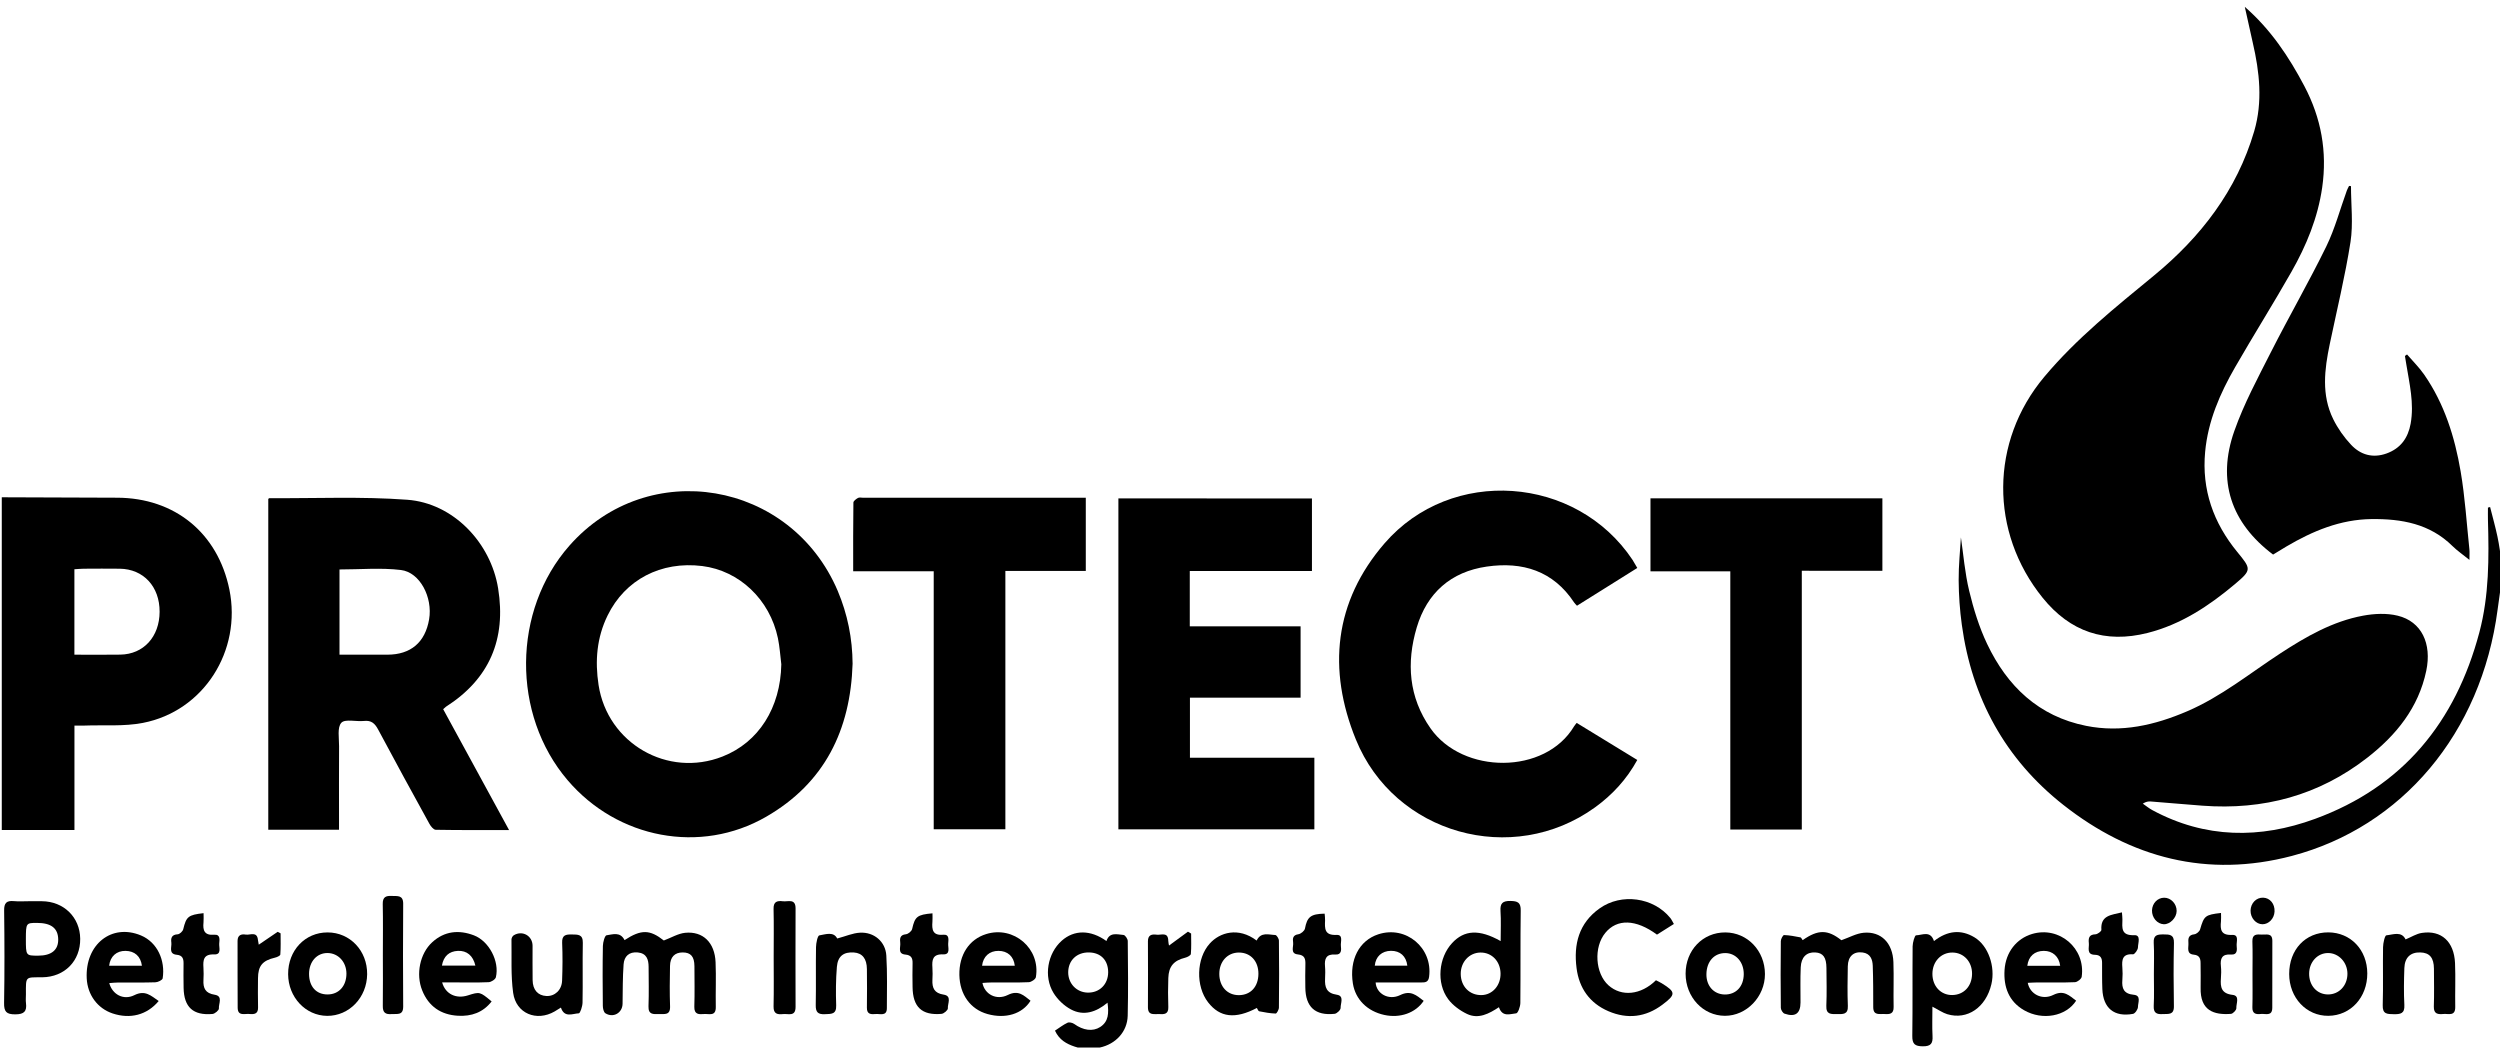 <?xml version="1.0" encoding="utf-8"?>
<!-- Generator: Adobe Illustrator 23.0.3, SVG Export Plug-In . SVG Version: 6.00 Build 0)  -->
<svg version="1.1" id="Layer_1" xmlns="http://www.w3.org/2000/svg" xmlns:xlink="http://www.w3.org/1999/xlink" x="0px" y="0px"
	 viewBox="0 0 464.73 194.73" style="enable-background:new 0 0 464.73 194.73;" xml:space="preserve">
<path d="M465.05,107.82c-0.25,1.82-0.52,3.64-0.76,5.47c-3.03,23.08-17.87,40.45-38.25,45.82c-15.7,4.13-29.93,0.4-42.5-9.5
	c-10.79-8.5-16.98-19.83-18.85-33.45c-0.38-2.74-0.57-5.53-0.59-8.29c-0.02-2.77,0.28-5.54,0.42-7.97c0.46,3.13,0.73,6.6,1.54,9.95
	c0.81,3.36,1.85,6.74,3.33,9.85c3.74,7.87,9.57,13.46,18.41,15.23c6.56,1.31,12.77-0.13,18.78-2.71
	c6.32-2.71,11.63-7.05,17.33-10.77c4.77-3.11,9.7-5.95,15.36-7c2.09-0.39,4.41-0.5,6.44,0c4.44,1.08,6.38,5.19,5.31,10.26
	c-1.45,6.88-5.6,11.97-10.97,16.15c-9.01,7.01-19.31,9.76-30.63,8.91c-3.2-0.24-6.4-0.53-9.6-0.78c-0.45-0.04-0.91,0.03-1.49,0.4
	c0.6,0.41,1.16,0.88,1.8,1.22c9.8,5.28,19.99,5.35,30.19,1.62c16.39-5.99,26.14-18.02,30.57-34.66c1.83-6.88,1.8-13.9,1.6-20.94
	c-0.02-0.76,0-1.51,0-2.27c0.13-0.04,0.27-0.07,0.4-0.11c0.46,1.83,0.98,3.66,1.37,5.51c0.34,1.58,0.53,3.19,0.79,4.79
	C465.05,105.64,465.05,106.73,465.05,107.82z"/>
<path d="M0.33,92.44c7.14,0.03,14.28,0.07,21.42,0.08c10.73,0.02,18.74,6.56,20.89,17.06c2.33,11.4-4.78,22.61-16.07,24.8
	c-3.54,0.69-7.27,0.36-10.92,0.5c-0.54,0.02-1.08,0-1.81,0c0,6.44,0,12.79,0,19.41c-4.63,0-9.07,0-13.51,0
	C0.33,133.67,0.33,113.05,0.33,92.44z M13.83,121.7c2.9,0,5.72,0.04,8.54-0.01c4.32-0.07,7.28-3.32,7.3-7.96
	c0.02-4.68-2.99-7.95-7.4-8.01c-2.24-0.03-4.47-0.01-6.71,0c-0.57,0-1.14,0.07-1.73,0.1C13.83,111.17,13.83,116.33,13.83,121.7z"/>
<path d="M201.93,195.2c-0.72-0.21-1.44-0.41-2.15-0.64c-1.53-0.51-2.87-1.25-3.67-2.97c0.8-0.52,1.52-1.09,2.33-1.47
	c0.32-0.15,0.92,0,1.24,0.22c1.66,1.2,3.45,1.47,4.84,0.57c1.57-1.02,1.61-2.56,1.36-4.52c-2.14,1.79-4.46,2.51-6.81,1.25
	c-1.27-0.68-2.48-1.83-3.23-3.06c-1.89-3.09-1.1-7.37,1.53-9.71c2.31-2.05,5.35-2.06,8.31,0.06c0.56-1.71,1.98-1.23,3.17-1.13
	c0.3,0.02,0.78,0.72,0.79,1.12c0.05,4.63,0.1,9.26-0.01,13.89c-0.07,2.99-2.24,5.29-5.19,5.92c-0.52,0.11-1.01,0.32-1.52,0.48
	C202.58,195.2,202.25,195.2,201.93,195.2z M202.4,177.05c-2.25-0.02-3.81,1.48-3.83,3.68c-0.01,2.11,1.56,3.75,3.64,3.79
	c2.19,0.04,3.78-1.55,3.79-3.78C206,178.49,204.62,177.07,202.4,177.05z"/>
<path d="M417.29,1.27c4.81,4.19,8.2,9.28,11.08,14.75c3.12,5.92,4.26,12.16,3.31,18.81c-0.81,5.65-2.94,10.81-5.72,15.7
	c-3.39,5.97-7.05,11.78-10.47,17.73c-2.81,4.88-5.04,10-5.57,15.72c-0.66,7.06,1.54,13.22,5.96,18.61c2.61,3.18,2.72,3.34-0.41,5.98
	c-4.84,4.07-10.04,7.52-16.26,9.09c-7.88,1.99-14.38-0.2-19.5-6.54c-9.87-12.22-9.78-29.03,0.3-41.06
	c5.99-7.15,13.22-12.93,20.39-18.83c8.69-7.14,15.42-15.85,18.64-26.84c1.6-5.47,1-10.99-0.27-16.46
	C418.26,5.72,417.78,3.49,417.29,1.27z"/>
<path d="M158.49,123.39c-0.39,12.29-5.19,22.18-16.09,28.45c-12.19,7.02-27.6,4.07-36.88-6.8c-10.43-12.21-10.29-31.56,0.33-43.61
	c14.62-16.59,41.15-12.11,49.88,8.42C157.55,114.17,158.46,118.68,158.49,123.39z M145.24,123.49c-0.2-1.62-0.3-3.26-0.63-4.85
	c-1.51-7.2-7.17-12.56-14.08-13.42c-7.64-0.94-14.32,2.51-17.59,9.21c-2,4.09-2.36,8.42-1.67,12.91
	c1.67,10.84,12.84,17.31,23.05,13.29C141.04,137.99,145.09,131.57,145.24,123.49z"/>
<path d="M63.02,154.24c-4.51,0-8.76,0-13.15,0c0-20.52,0-41.03,0-61.49c0.09-0.08,0.14-0.14,0.18-0.14
	c8.55,0.05,17.14-0.34,25.65,0.29c8.54,0.63,15.53,7.95,16.9,16.5c1.51,9.4-1.6,16.8-9.71,21.98c-0.13,0.09-0.24,0.21-0.51,0.45
	c4.03,7.4,8.08,14.82,12.25,22.47c-4.73,0-9.18,0.03-13.64-0.05c-0.4-0.01-0.92-0.65-1.17-1.11c-3.2-5.82-6.4-11.65-9.52-17.51
	c-0.61-1.14-1.26-1.76-2.63-1.61c-1.45,0.16-3.53-0.42-4.22,0.34c-0.79,0.87-0.41,2.85-0.42,4.35c-0.03,4.53-0.01,9.05-0.01,13.58
	C63.02,152.88,63.02,153.47,63.02,154.24z M63.11,121.7c3.07,0,5.99,0,8.92,0c4.33-0.01,7.01-2.29,7.74-6.58
	c0.69-4.06-1.69-8.73-5.24-9.16c-3.73-0.45-7.56-0.1-11.42-0.1C63.11,111.11,63.11,116.26,63.11,121.7z"/>
<path d="M243.88,92.66c0,4.46,0,8.9,0,13.49c-7.57,0-15.08,0-22.71,0c0,3.45,0,6.75,0,10.28c6.86,0,13.69,0,20.6,0
	c0,4.52,0,8.81,0,13.26c-6.84,0-13.63,0-20.57,0c0,3.78,0,7.38,0,11.17c7.72,0,15.38,0,23.13,0c0,4.51,0,8.85,0,13.31
	c-12.12,0-24.2,0-36.43,0c0-20.44,0-40.91,0-61.52C219.84,92.66,231.8,92.66,243.88,92.66z"/>
<path d="M304.36,105.58c-3.77,2.36-7.45,4.66-11.21,7.02c-0.2-0.22-0.39-0.39-0.53-0.6c-3.9-5.9-9.6-7.63-16.23-6.68
	c-6.67,0.96-11.12,4.89-13.03,11.32c-1.95,6.57-1.49,12.97,2.56,18.75c6,8.58,21.32,8.66,26.7-0.39c0.11-0.18,0.26-0.34,0.47-0.62
	c3.73,2.28,7.43,4.54,11.27,6.89c-1.98,3.61-4.64,6.49-7.88,8.83c-15.33,11.06-37.28,4.97-44.44-12.65
	c-5.29-13.01-4.04-25.6,5.33-36.44c12.41-14.36,35.65-12.63,46.11,3.07C303.76,104.53,304.01,105,304.36,105.58z"/>
<path d="M201.84,92.52c0,4.62,0,9.02,0,13.61c-4.96,0-9.89,0-14.95,0c0,16.09,0,31.98,0,48.02c-4.47,0-8.79,0-13.32,0
	c0-15.87,0-31.8,0-47.95c-5.06,0-9.93,0-14.97,0c0-4.41-0.02-8.59,0.04-12.77c0-0.3,0.51-0.68,0.86-0.87
	c0.25-0.14,0.64-0.03,0.97-0.03c13.19,0,26.38,0,39.57,0C200.57,92.52,201.11,92.52,201.84,92.52z"/>
<path d="M334.94,106.1c0,16.13,0,32.07,0,48.1c-4.51,0-8.78,0-13.29,0c0-16,0-31.93,0-48c-5.06,0-9.89,0-14.84,0
	c0-4.58,0-9.01,0-13.56c14.33,0,28.64,0,43.11,0c0,4.41,0,8.84,0,13.47C345.02,106.1,340.09,106.1,334.94,106.1z"/>
<path d="M437.03,34.6c0,3.47,0.43,7-0.09,10.38c-1,6.38-2.54,12.67-3.86,19c-0.98,4.7-1.57,9.42,0.64,13.92
	c0.85,1.73,2.01,3.38,3.33,4.78c1.76,1.88,4.04,2.53,6.58,1.62c2.61-0.94,4-2.86,4.49-5.54c0.68-3.8-0.23-7.47-0.83-11.17
	c-0.08-0.47-0.15-0.95-0.23-1.42c0.13-0.09,0.26-0.18,0.39-0.28c1.07,1.24,2.25,2.4,3.18,3.74c3.77,5.43,5.7,11.62,6.79,18.04
	c0.81,4.76,1.11,9.62,1.62,14.43c0.06,0.52,0.01,1.05,0.01,1.98c-1.26-1.02-2.29-1.72-3.15-2.57c-4.21-4.16-9.46-5.08-15.06-5.02
	c-5.8,0.07-10.93,2.22-15.82,5.1c-0.84,0.5-1.67,1.01-2.47,1.5c-7.81-5.87-10.48-13.7-7.2-22.99c1.78-5.05,4.36-9.83,6.79-14.63
	c3.35-6.6,7.05-13.02,10.3-19.66c1.61-3.3,2.56-6.92,3.82-10.39c0.11-0.3,0.27-0.57,0.41-0.86
	C436.79,34.59,436.91,34.59,437.03,34.6z"/>
<path d="M116.1,174.76c3.11-2.03,4.7-1.97,7.3,0.07c1.39-0.52,2.64-1.29,3.96-1.43c3.33-0.33,5.51,1.82,5.66,5.47
	c0.12,2.77-0.01,5.56,0.04,8.33c0.03,1.8-1.27,1.22-2.18,1.3c-0.97,0.08-1.85,0.1-1.81-1.36c0.08-2.5,0.03-5.01,0.02-7.52
	c-0.01-1.81-0.68-2.57-2.19-2.57c-1.47,0-2.32,0.85-2.35,2.51c-0.05,2.5-0.08,5.01,0.01,7.52c0.06,1.73-1.09,1.39-2.09,1.42
	c-1.02,0.03-1.97,0.14-1.92-1.43c0.09-2.45,0.03-4.9,0.02-7.35c-0.01-1.36-0.36-2.5-2-2.67c-1.64-0.16-2.54,0.73-2.65,2.21
	c-0.18,2.44-0.15,4.89-0.19,7.34c-0.03,1.69-1.72,2.68-3.19,1.76c-0.33-0.21-0.48-0.92-0.48-1.4c-0.04-3.7-0.06-7.41,0.01-11.11
	c0.01-0.7,0.36-1.95,0.68-1.99C113.89,173.71,115.29,173.14,116.1,174.76z"/>
<path d="M335.1,174.77c2.89-2.04,4.69-1.97,7.2,0.01c1.47-0.51,2.78-1.27,4.16-1.39c3.23-0.28,5.38,1.9,5.51,5.46
	c0.1,2.78-0.02,5.56,0.04,8.34c0.03,1.33-0.76,1.37-1.7,1.31c-0.92-0.06-2.09,0.34-2.09-1.28c0-2.56,0-5.12-0.09-7.68
	c-0.04-1.2-0.44-2.28-1.87-2.48c-1.68-0.24-2.74,0.71-2.77,2.57c-0.04,2.45-0.09,4.91,0.01,7.36c0.07,1.65-0.93,1.52-2,1.52
	c-1.09,0-2.07,0.12-2-1.53c0.1-2.34,0.04-4.69,0.02-7.03c-0.01-1.99-0.63-2.82-2.08-2.9c-1.6-0.09-2.62,0.86-2.7,2.77
	c-0.1,2.18-0.03,4.36-0.04,6.54c-0.01,2.05-0.98,2.76-2.97,2.07c-0.32-0.11-0.68-0.7-0.69-1.07c-0.05-4.14-0.05-8.28,0-12.42
	c0-0.39,0.4-1.12,0.6-1.12c1.02,0.03,2.04,0.24,3.05,0.43C334.83,174.27,334.93,174.55,335.1,174.77z"/>
<path d="M278.96,174.94c0-2.06,0.09-3.84-0.03-5.6c-0.09-1.45,0.42-1.88,1.85-1.86c1.36,0.02,1.94,0.3,1.91,1.81
	c-0.08,5.72-0.01,11.44-0.07,17.16c-0.01,0.68-0.44,1.89-0.77,1.92c-1.11,0.1-2.58,0.77-3.21-1.14c-1.84,1.21-3.81,2.27-5.94,1.25
	c-1.32-0.63-2.64-1.6-3.5-2.75c-2.23-3-1.78-7.72,0.74-10.43C272.19,172.88,274.95,172.68,278.96,174.94z M275.19,177.07
	c-2.07,0.03-3.67,1.77-3.65,3.98c0.02,2.32,1.63,3.96,3.85,3.93c2.05-0.03,3.6-1.8,3.55-4.05
	C278.89,178.67,277.3,177.04,275.19,177.07z"/>
<path d="M359.51,174.94c2.53-1.98,5.04-2.19,7.52-0.7c2.6,1.56,3.91,5.46,3.16,8.69c-1,4.33-4.48,6.73-8.21,5.6
	c-0.85-0.26-1.62-0.81-2.76-1.4c0,1.93-0.07,3.69,0.02,5.44c0.08,1.37-0.28,1.94-1.79,1.93c-1.47-0.01-1.99-0.4-1.97-1.94
	c0.08-5.55,0.01-11.1,0.06-16.65c0.01-0.71,0.39-2.03,0.63-2.04C357.33,173.84,358.85,172.92,359.51,174.94z M362.89,184.97
	c2.16-0.02,3.67-1.62,3.7-3.92c0.03-2.26-1.54-3.98-3.66-3.98c-2.11-0.01-3.7,1.68-3.71,3.95
	C359.21,183.31,360.77,184.99,362.89,184.97z"/>
<path d="M311.16,171.76c-1.11,0.7-2.14,1.35-3.14,1.98c-3.94-2.9-7.44-2.98-9.62-0.31c-2.17,2.65-1.87,7.51,0.6,9.73
	c2.42,2.17,6.03,1.82,8.83-0.94c0.34,0.18,0.72,0.35,1.07,0.56c2.63,1.62,2.67,2.08,0.12,3.99c-3.09,2.32-6.48,2.73-10.02,1.21
	c-3.5-1.5-5.46-4.3-5.93-8.01c-0.57-4.43,0.42-8.37,4.29-11.11c4.05-2.88,10-2.06,13.13,1.78
	C310.72,170.92,310.88,171.27,311.16,171.76z"/>
<path d="M5.34,167.53c0.82,0,1.64-0.01,2.45,0c4.07,0.03,7.08,2.99,7.12,6.98c0.04,4.12-2.89,7.11-7.05,7.16
	c-3.19,0.03-3.05-0.27-3.04,3.17c0,0.55-0.06,1.1,0.01,1.63c0.19,1.53-0.34,2.08-1.97,2.09c-1.68,0.01-2.13-0.49-2.1-2.14
	c0.1-5.72,0.08-11.45,0.01-17.17c-0.02-1.39,0.45-1.86,1.79-1.74C3.48,167.6,4.41,167.53,5.34,167.53z M4.81,174.57
	c0,3.08,0,3.08,2.28,3.08c2.48,0,3.77-1.06,3.73-3.05c-0.04-2.06-1.32-3.04-3.96-3.04C4.84,171.56,4.82,171.6,4.81,174.57z"/>
<path d="M233.6,174.84c0.81-1.66,2.24-1.07,3.47-1.03c0.25,0.01,0.67,0.68,0.67,1.05c0.05,4.14,0.05,8.28,0,12.43
	c0,0.39-0.4,1.12-0.6,1.12c-1.03-0.03-2.06-0.22-3.07-0.42c-0.18-0.04-0.29-0.41-0.43-0.62c-4.02,2.12-6.88,1.77-9.06-1.04
	c-2.35-3.02-2.19-8.17,0.3-10.93C226.72,173.34,230.19,172.26,233.6,174.84z M233.93,181.02c0.01-2.35-1.46-3.95-3.63-3.95
	c-2.12,0-3.65,1.67-3.64,3.98c0.01,2.35,1.5,3.96,3.66,3.94C232.5,184.97,233.92,183.41,233.93,181.02z"/>
<path d="M376.94,182.7c0.41,2.1,2.65,3.29,4.75,2.25c1.98-0.98,2.98,0.13,4.25,1.07c-1.89,2.92-6.25,3.73-9.67,1.78
	c-2.88-1.65-3.84-4.37-3.64-7.49c0.21-3.32,2.24-5.83,5.11-6.69c5.08-1.52,9.99,2.68,9.23,7.96c-0.06,0.4-0.8,0.98-1.25,1
	c-2.34,0.1-4.68,0.04-7.03,0.05C378.12,182.63,377.54,182.68,376.94,182.7z M382.97,179.53c-0.21-1.73-1.41-2.78-3.05-2.77
	c-1.71,0.01-2.84,1-3.06,2.77C378.9,179.53,380.93,179.53,382.97,179.53z"/>
<path d="M29.5,186.08c-2.18,2.61-5.3,3.4-8.57,2.31c-2.8-0.93-4.67-3.47-4.81-6.53c-0.3-6.31,4.63-10.24,10.08-7.97
	c3.08,1.29,4.55,4.68,4.04,7.97c-0.05,0.32-0.86,0.72-1.33,0.74c-2.28,0.08-4.57,0.03-6.86,0.04c-0.57,0-1.14,0.07-1.74,0.11
	c0.56,2.1,2.63,3.25,4.65,2.25C26.99,183.98,28.06,185.1,29.5,186.08z M26.38,179.52c-0.23-1.76-1.35-2.74-3.05-2.76
	c-1.66-0.02-2.85,1.02-3.04,2.76C22.33,179.52,24.35,179.52,26.38,179.52z"/>
<path d="M82.19,182.62c0.61,2.2,2.62,3.1,4.77,2.42c2.24-0.71,2.24-0.71,4.43,1.12c-1.61,2.07-3.77,2.8-6.26,2.66
	c-3.17-0.18-5.46-1.74-6.65-4.72c-1.21-3-0.42-6.85,1.85-8.93c2.28-2.1,4.97-2.36,7.76-1.3c2.83,1.08,4.79,4.85,4.09,7.79
	c-0.1,0.41-0.87,0.9-1.35,0.92c-2.23,0.1-4.46,0.04-6.7,0.04C83.53,182.62,82.95,182.62,82.19,182.62z M88.37,179.5
	c-0.43-1.87-1.6-2.81-3.24-2.74c-1.63,0.07-2.67,0.97-2.98,2.74C84.2,179.5,86.23,179.5,88.37,179.5z"/>
<path d="M264.65,186.05c-1.51,2.26-4.4,3.26-7.32,2.62c-3.17-0.69-5.37-2.89-5.84-5.85c-0.69-4.39,1.16-7.98,4.72-9.14
	c5.15-1.69,10.15,2.51,9.45,7.89c-0.13,1.01-0.7,1.07-1.47,1.06c-2.23-0.01-4.47,0-6.7,0c-0.59,0-1.17,0-1.77,0
	c0.12,2.09,2.42,3.4,4.56,2.35C262.23,184.02,263.28,185,264.65,186.05z M255.56,179.51c2.02,0,4.03,0,6.05,0
	c-0.21-1.78-1.35-2.77-3.04-2.76C256.88,176.77,255.72,177.8,255.56,179.51z"/>
<path d="M191.57,186.03c-1.53,2.47-4.66,3.41-8.01,2.47c-3.18-0.89-5.15-3.63-5.22-7.26c-0.07-3.74,1.8-6.61,4.97-7.6
	c5.13-1.61,10.16,2.71,9.25,8.01c-0.07,0.39-0.85,0.91-1.31,0.93c-2.28,0.1-4.57,0.04-6.86,0.05c-0.58,0-1.16,0.05-1.76,0.09
	c0.4,2.11,2.6,3.29,4.71,2.24C189.33,183.97,190.32,185.06,191.57,186.03z M188.64,179.52c-0.19-1.74-1.35-2.76-3.03-2.76
	c-1.66-0.01-2.85,1.02-3.05,2.76C184.59,179.52,186.61,179.52,188.64,179.52z"/>
<path d="M320.71,173.33c4.13,0.01,7.37,3.41,7.38,7.74c0.01,4.2-3.41,7.77-7.44,7.76c-4.07-0.01-7.3-3.47-7.31-7.82
	C313.34,176.64,316.52,173.32,320.71,173.33z M324.15,181.1c0.02-2.25-1.45-3.94-3.45-3.93c-2.05,0-3.45,1.56-3.49,3.9
	c-0.04,2.18,1.35,3.75,3.37,3.8C322.7,184.91,324.13,183.4,324.15,181.1z"/>
<path d="M447.18,174.63c1.05-0.43,2-1.06,3.03-1.21c3.61-0.55,5.98,1.6,6.16,5.6c0.12,2.72-0.01,5.44,0.04,8.16
	c0.03,1.79-1.26,1.23-2.18,1.31c-0.99,0.09-1.84,0.05-1.8-1.38c0.08-2.34,0.03-4.68,0.02-7.02c-0.01-2.06-0.81-3-2.54-3.04
	c-1.81-0.05-2.89,0.93-2.96,2.91c-0.08,2.28-0.12,4.58,0,6.86c0.09,1.63-0.74,1.73-1.99,1.71c-1.2-0.02-2.09,0-2.03-1.67
	c0.11-3.59,0-7.18,0.06-10.78c0.01-0.78,0.33-2.18,0.61-2.21C444.85,173.75,446.41,173.04,447.18,174.63z"/>
<path d="M60.9,173.33c4.17,0,7.39,3.41,7.35,7.76c-0.04,4.34-3.34,7.78-7.44,7.75c-4.01-0.03-7.23-3.47-7.25-7.75
	C53.54,176.67,56.71,173.32,60.9,173.33z M57.45,181.03c0,2.36,1.34,3.85,3.47,3.83c2.08-0.01,3.49-1.59,3.48-3.89
	c-0.01-2.13-1.5-3.76-3.46-3.81C58.92,177.12,57.46,178.74,57.45,181.03z"/>
<path d="M425.54,181.05c0-4.53,3.02-7.74,7.28-7.73c4.15,0.02,7.23,3.25,7.24,7.63c0.01,4.45-3.09,7.84-7.22,7.88
	C428.74,188.88,425.54,185.47,425.54,181.05z M432.75,184.86c2.05,0.01,3.61-1.64,3.62-3.83c0.01-2.14-1.63-3.88-3.62-3.87
	c-1.95,0.01-3.47,1.66-3.5,3.79C429.22,183.2,430.7,184.85,432.75,184.86z"/>
<path d="M104.27,187.3c-0.52,0.33-0.84,0.53-1.17,0.72c-3.35,1.94-7.18,0.39-7.71-3.46c-0.45-3.26-0.25-6.62-0.31-9.93
	c0-0.27,0.21-0.65,0.44-0.78c1.61-0.96,3.48,0.12,3.48,1.97c0,2.12-0.02,4.25,0.01,6.37c0.02,1.81,0.97,2.88,2.56,2.96
	c1.57,0.07,2.86-1.1,2.92-2.87c0.09-2.34,0.11-4.69,0.01-7.02c-0.06-1.46,0.69-1.57,1.81-1.55c1.1,0.02,2.06-0.06,2.03,1.54
	c-0.07,3.7,0.02,7.41-0.05,11.11c-0.01,0.71-0.43,2-0.7,2.01C106.45,188.41,104.92,189.27,104.27,187.3z"/>
<path d="M155.63,174.46c1.58-0.42,2.89-1.01,4.23-1.08c2.6-0.15,4.74,1.65,4.9,4.23c0.2,3.26,0.11,6.53,0.1,9.8
	c0,1.55-1.24,1.02-2.06,1.09c-0.84,0.07-1.67,0.1-1.65-1.17c0.04-2.4,0.02-4.79,0-7.19c-0.02-1.93-0.85-2.97-2.41-3.08
	c-1.89-0.13-3,0.65-3.17,2.67c-0.2,2.38-0.21,4.79-0.13,7.17c0.06,1.71-0.95,1.57-2.1,1.63c-1.28,0.06-1.72-0.37-1.7-1.67
	c0.07-3.59-0.01-7.19,0.05-10.78c0.01-0.77,0.29-2.15,0.62-2.2C153.5,173.68,154.96,173.13,155.63,174.46z"/>
<path d="M394.45,169.6c0.04,0.59,0.1,0.96,0.09,1.33c-0.04,1.54-0.29,3.01,2.19,2.91c1.32-0.06,0.7,1.47,0.7,2.27
	c0,0.45-0.62,1.31-0.92,1.29c-1.97-0.14-2.1,1-1.98,2.47c0.06,0.76,0.06,1.53,0,2.29c-0.13,1.58,0.26,2.59,2.12,2.76
	c1.43,0.13,0.78,1.46,0.78,2.25c0,0.45-0.53,1.23-0.92,1.3c-3.5,0.63-5.55-1.05-5.7-4.6c-0.07-1.63-0.04-3.27-0.05-4.9
	c0-0.88-0.3-1.46-1.31-1.48c-1.65-0.03-1.06-1.31-1.15-2.17c-0.1-0.89,0.01-1.61,1.22-1.64c0.39-0.01,1.13-0.56,1.11-0.82
	C390.44,170.11,392.48,170.1,394.45,169.6z"/>
<path d="M412.87,169.71c0,0.62,0.04,1.1-0.01,1.58c-0.16,1.54,0.01,2.6,2.06,2.5c1.37-0.07,0.78,1.28,0.86,2.04
	c0.08,0.75,0.13,1.7-1.03,1.61c-1.69-0.13-2.06,0.71-1.9,2.17c0.08,0.75,0.06,1.53,0,2.28c-0.12,1.63,0.08,2.81,2.17,3.05
	c1.41,0.16,0.65,1.61,0.7,2.47c0.02,0.35-0.62,1.03-1,1.06c-3.2,0.24-5.75-0.61-5.64-4.86c0.04-1.52-0.01-3.05-0.01-4.57
	c0-0.84-0.21-1.47-1.23-1.57c-1.47-0.13-0.97-1.32-1.03-2.15c-0.06-0.78-0.05-1.52,1.09-1.64c0.4-0.04,0.97-0.52,1.08-0.91
	C409.72,170.24,409.9,170.06,412.87,169.71z"/>
<path d="M246.24,169.84c0.03,0.42,0.1,0.85,0.08,1.27c-0.07,1.51-0.11,2.79,2.1,2.68c1.35-0.07,0.75,1.3,0.84,2.05
	c0.09,0.75,0.13,1.68-1.04,1.6c-1.69-0.12-2.04,0.78-1.91,2.21c0.07,0.76,0.04,1.52,0.01,2.28c-0.08,1.58,0.25,2.7,2.17,2.98
	c1.45,0.21,0.69,1.61,0.72,2.45c0.02,0.37-0.69,1.06-1.11,1.1c-3.62,0.39-5.42-1.28-5.45-4.91c-0.01-1.41-0.04-2.83,0.01-4.24
	c0.03-1.03-0.09-1.76-1.4-1.89c-1.47-0.15-0.77-1.42-0.88-2.22c-0.1-0.71-0.08-1.38,0.97-1.53c0.47-0.07,1.15-0.63,1.23-1.06
	C242.99,170.45,243.64,169.89,246.24,169.84z"/>
<path d="M173.34,169.78c0,0.61,0.03,1.09-0.01,1.57c-0.12,1.47,0.04,2.59,2.01,2.41c1.2-0.11,0.96,0.97,0.92,1.67
	c-0.04,0.77,0.46,2.04-0.94,1.98c-1.96-0.08-2.09,1.02-1.99,2.48c0.05,0.76,0.04,1.52,0,2.28c-0.07,1.49,0.36,2.46,2.07,2.72
	c1.62,0.24,0.73,1.67,0.8,2.55c0.03,0.32-0.73,0.99-1.18,1.03c-3.66,0.32-5.34-1.28-5.38-4.99c-0.02-1.47-0.04-2.94,0-4.4
	c0.03-0.96-0.24-1.53-1.32-1.63c-1.51-0.13-0.88-1.36-0.97-2.16c-0.09-0.77-0.1-1.51,1.06-1.62c0.42-0.04,1.06-0.57,1.15-0.98
	C170.08,170.4,170.47,170.03,173.34,169.78z"/>
<path d="M37.84,169.75c0,0.66,0.04,1.2-0.01,1.73c-0.15,1.48,0.17,2.43,1.98,2.28c1.21-0.1,0.99,0.95,0.94,1.66
	c-0.05,0.76,0.48,2.05-0.93,2c-1.97-0.08-2.1,1.01-2,2.48c0.05,0.76,0.04,1.53,0,2.29c-0.08,1.51,0.36,2.46,2.07,2.72
	c1.62,0.25,0.72,1.67,0.8,2.56c0.03,0.32-0.74,0.98-1.19,1.02c-3.61,0.31-5.3-1.26-5.37-4.85c-0.03-1.53-0.03-3.05-0.01-4.58
	c0.01-0.88-0.23-1.47-1.23-1.57c-1.62-0.15-0.93-1.43-1.04-2.28c-0.12-0.84,0.07-1.47,1.17-1.53c0.38-0.02,0.95-0.55,1.04-0.94
	C34.63,170.4,34.97,170.07,37.84,169.75z"/>
<path d="M143.82,177.93c0-2.99,0.05-5.99-0.02-8.98c-0.04-1.39,0.72-1.54,1.75-1.41c0.95,0.11,2.34-0.57,2.34,1.33
	c-0.02,6.1-0.02,12.2,0,18.3c0.01,1.89-1.37,1.23-2.33,1.34c-1.03,0.11-1.79-0.02-1.76-1.41
	C143.87,184.03,143.82,180.98,143.82,177.93z"/>
<path d="M71.17,177.52c0-3.16,0.05-6.31-0.02-9.47c-0.03-1.33,0.61-1.56,1.7-1.5c1.02,0.05,2.11-0.21,2.1,1.46
	c-0.05,6.37-0.04,12.73,0,19.1c0.01,1.71-1.15,1.32-2.13,1.4c-1.15,0.09-1.69-0.25-1.66-1.53
	C71.21,183.83,71.17,180.67,71.17,177.52z"/>
<path d="M217.31,175.77c1.2-0.88,2.36-1.73,3.52-2.58c0.2,0.12,0.39,0.23,0.59,0.35c0,1.27,0.06,2.54-0.05,3.79
	c-0.02,0.27-0.65,0.6-1.06,0.7c-2.1,0.52-3.06,1.6-3.13,3.78c-0.06,1.8-0.07,3.6,0,5.39c0.05,1.34-0.76,1.37-1.7,1.31
	c-0.91-0.06-2.09,0.36-2.09-1.27c0.02-4.08,0.02-8.17,0-12.25c-0.01-1.19,0.71-1.37,1.61-1.24c0.83,0.12,2.14-0.6,2.17,1.12
	C217.18,175.21,217.27,175.55,217.31,175.77z"/>
<path d="M48.1,175.61c1.27-0.86,2.39-1.62,3.51-2.39c0.18,0.09,0.37,0.19,0.55,0.28c0,1.31,0.05,2.63-0.05,3.94
	c-0.02,0.22-0.62,0.5-1,0.58c-2.31,0.54-3.14,1.51-3.15,3.84c-0.01,1.8-0.04,3.6,0.01,5.39c0.04,1.23-0.7,1.33-1.6,1.24
	c-0.88-0.09-2.17,0.47-2.19-1.16c-0.03-4.14-0.01-8.28-0.02-12.42c0-1.07,0.66-1.32,1.51-1.18c0.82,0.14,2.12-0.68,2.28,1
	C47.99,175.05,48.06,175.36,48.1,175.61z"/>
<path d="M400.39,181.13c0-1.96,0.08-3.93-0.03-5.88c-0.08-1.47,0.7-1.55,1.81-1.55c1.14,0,1.99,0.01,1.95,1.59
	c-0.09,3.92-0.08,7.84-0.01,11.76c0.03,1.69-1.05,1.4-2.07,1.46c-1.12,0.07-1.74-0.19-1.68-1.51
	C400.46,185.05,400.39,183.09,400.39,181.13z"/>
<path d="M418.72,181.02c0-2.01,0.05-4.03-0.02-6.04c-0.04-1.38,0.85-1.3,1.74-1.25c0.85,0.05,1.98-0.37,1.97,1.18
	c-0.02,4.14-0.01,8.28-0.01,12.41c0,1.68-1.28,1.07-2.14,1.17c-0.92,0.11-1.6-0.06-1.56-1.26
	C418.76,185.16,418.72,183.09,418.72,181.02z"/>
<path d="M404.62,169.35c-0.01,1.26-1.23,2.5-2.39,2.46c-1.23-0.05-2.23-1.24-2.19-2.59c0.05-1.31,1.03-2.33,2.25-2.34
	C403.55,166.86,404.64,168.02,404.62,169.35z"/>
<path d="M420.7,166.87c1.28,0.04,2.19,1.15,2.12,2.58c-0.06,1.3-1.07,2.36-2.24,2.36c-1.21,0-2.24-1.17-2.22-2.54
	C418.39,167.89,419.42,166.83,420.7,166.87z"/>
</svg>
